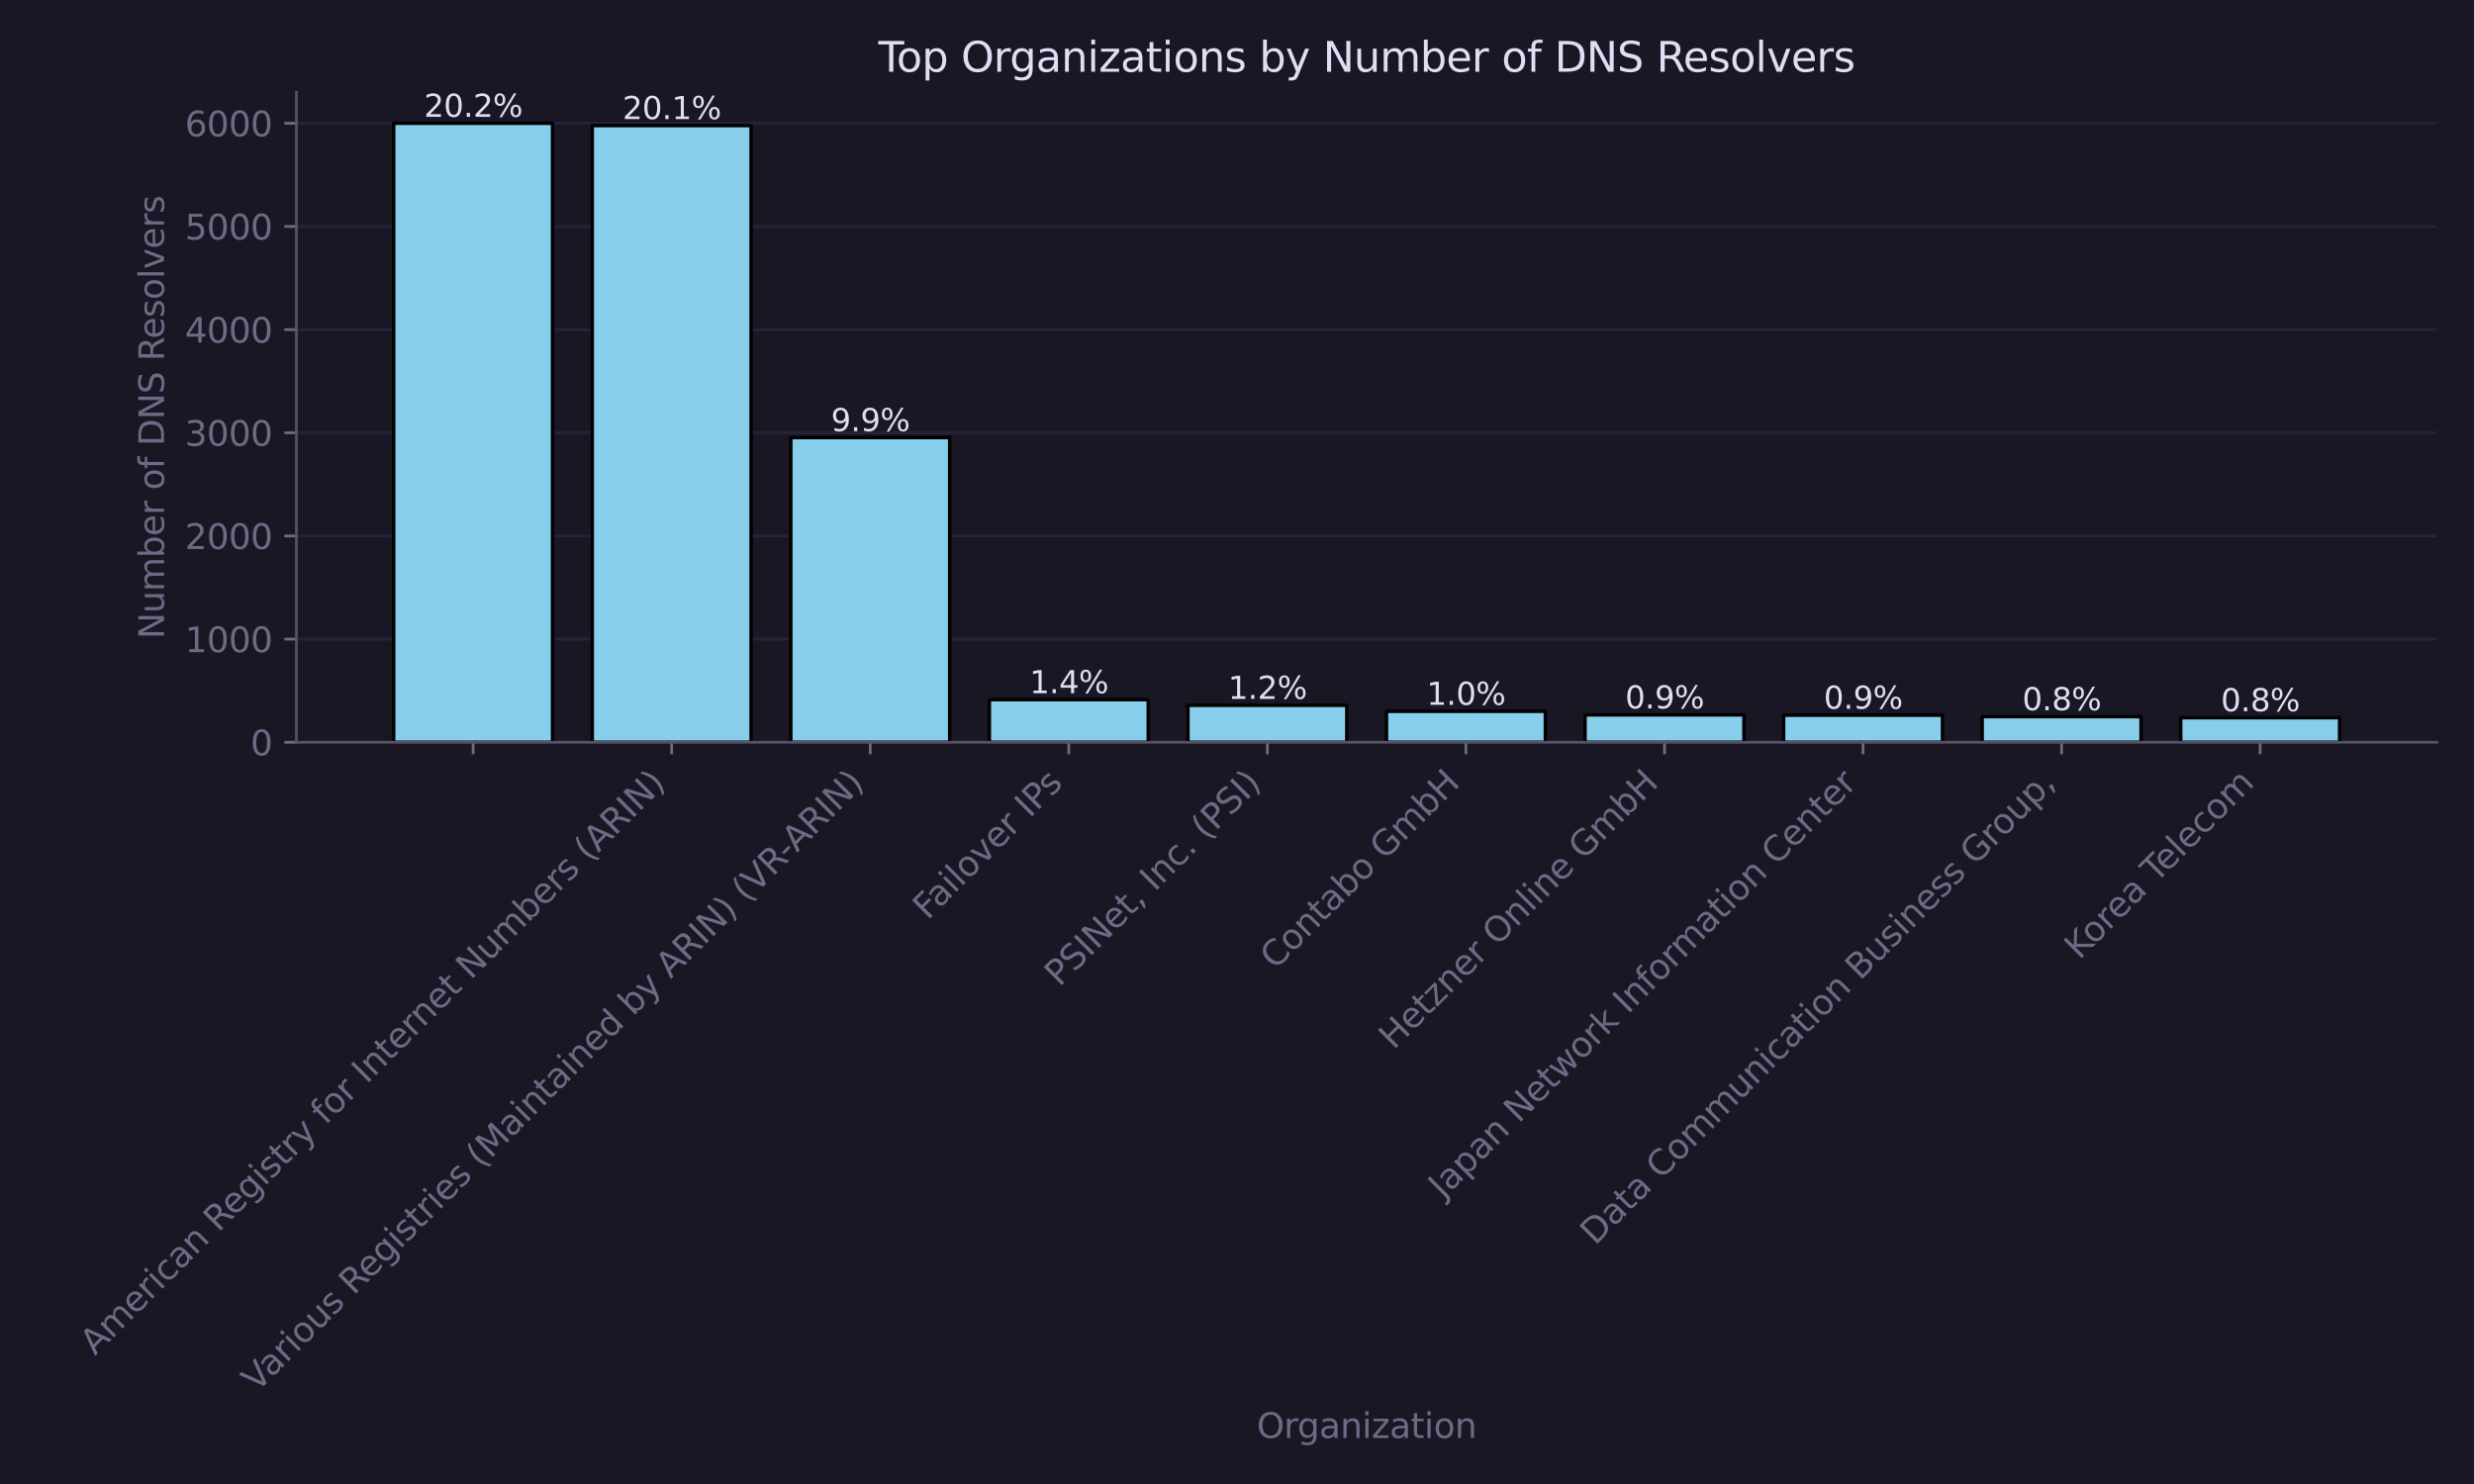 <?xml version="1.0" encoding="utf-8" standalone="no"?>
<!DOCTYPE svg PUBLIC "-//W3C//DTD SVG 1.1//EN"
  "http://www.w3.org/Graphics/SVG/1.1/DTD/svg11.dtd">
<svg xmlns:xlink="http://www.w3.org/1999/xlink" width="720pt" height="432pt" viewBox="0 0 720 432" xmlns="http://www.w3.org/2000/svg" version="1.1">
 <defs>
  <style type="text/css">*{stroke-linejoin: round; stroke-linecap: butt}</style>
 </defs>
 <g id="figure_1">
  <g id="patch_1">
   <path d="M 0 432 
L 720 432 
L 720 0 
L 0 0 
z
" style="fill: #191724"/>
  </g>
  <g id="axes_1">
   <g id="patch_2">
    <path d="M 86.259 216.074 
L 709.2 216.074 
L 709.2 26.88 
L 86.259 26.88 
z
" style="fill: #191724"/>
   </g>
   <g id="matplotlib.axis_1">
    <g id="xtick_1">
     <g id="line2d_1">
      <defs>
       <path id="ma73fb88b55" d="M 0 0 
L 0 3.5 
" style="stroke: #6e6a86; stroke-width: 0.8"/>
      </defs>
      <g>
       <use xlink:href="#ma73fb88b55" x="137.69" y="216.074" style="fill: #6e6a86; stroke: #6e6a86; stroke-width: 0.8"/>
      </g>
     </g>
    </g>
    <g id="xtick_2">
     <g id="line2d_2">
      <g>
       <use xlink:href="#ma73fb88b55" x="195.476" y="216.074" style="fill: #6e6a86; stroke: #6e6a86; stroke-width: 0.8"/>
      </g>
     </g>
     <g id="text_1">
      <!-- American Registry for Internet Numbers (ARIN) -->
      <g style="fill: #6e6a86" transform="translate(27.639 394.814) rotate(-45) scale(0.1 -0.1)">
       <defs>
        <path id="DejaVuSans-41" d="M 2188 4044 
L 1331 1722 
L 3047 1722 
L 2188 4044 
z
M 1831 4666 
L 2547 4666 
L 4325 0 
L 3669 0 
L 3244 1197 
L 1141 1197 
L 716 0 
L 50 0 
L 1831 4666 
z
" transform="scale(0.016)"/>
        <path id="DejaVuSans-6d" d="M 3328 2828 
Q 3544 3216 3844 3400 
Q 4144 3584 4550 3584 
Q 5097 3584 5394 3201 
Q 5691 2819 5691 2113 
L 5691 0 
L 5113 0 
L 5113 2094 
Q 5113 2597 4934 2840 
Q 4756 3084 4391 3084 
Q 3944 3084 3684 2787 
Q 3425 2491 3425 1978 
L 3425 0 
L 2847 0 
L 2847 2094 
Q 2847 2600 2669 2842 
Q 2491 3084 2119 3084 
Q 1678 3084 1418 2786 
Q 1159 2488 1159 1978 
L 1159 0 
L 581 0 
L 581 3500 
L 1159 3500 
L 1159 2956 
Q 1356 3278 1631 3431 
Q 1906 3584 2284 3584 
Q 2666 3584 2933 3390 
Q 3200 3197 3328 2828 
z
" transform="scale(0.016)"/>
        <path id="DejaVuSans-65" d="M 3597 1894 
L 3597 1613 
L 953 1613 
Q 991 1019 1311 708 
Q 1631 397 2203 397 
Q 2534 397 2845 478 
Q 3156 559 3463 722 
L 3463 178 
Q 3153 47 2828 -22 
Q 2503 -91 2169 -91 
Q 1331 -91 842 396 
Q 353 884 353 1716 
Q 353 2575 817 3079 
Q 1281 3584 2069 3584 
Q 2775 3584 3186 3129 
Q 3597 2675 3597 1894 
z
M 3022 2063 
Q 3016 2534 2758 2815 
Q 2500 3097 2075 3097 
Q 1594 3097 1305 2825 
Q 1016 2553 972 2059 
L 3022 2063 
z
" transform="scale(0.016)"/>
        <path id="DejaVuSans-72" d="M 2631 2963 
Q 2534 3019 2420 3045 
Q 2306 3072 2169 3072 
Q 1681 3072 1420 2755 
Q 1159 2438 1159 1844 
L 1159 0 
L 581 0 
L 581 3500 
L 1159 3500 
L 1159 2956 
Q 1341 3275 1631 3429 
Q 1922 3584 2338 3584 
Q 2397 3584 2469 3576 
Q 2541 3569 2628 3553 
L 2631 2963 
z
" transform="scale(0.016)"/>
        <path id="DejaVuSans-69" d="M 603 3500 
L 1178 3500 
L 1178 0 
L 603 0 
L 603 3500 
z
M 603 4863 
L 1178 4863 
L 1178 4134 
L 603 4134 
L 603 4863 
z
" transform="scale(0.016)"/>
        <path id="DejaVuSans-63" d="M 3122 3366 
L 3122 2828 
Q 2878 2963 2633 3030 
Q 2388 3097 2138 3097 
Q 1578 3097 1268 2742 
Q 959 2388 959 1747 
Q 959 1106 1268 751 
Q 1578 397 2138 397 
Q 2388 397 2633 464 
Q 2878 531 3122 666 
L 3122 134 
Q 2881 22 2623 -34 
Q 2366 -91 2075 -91 
Q 1284 -91 818 406 
Q 353 903 353 1747 
Q 353 2603 823 3093 
Q 1294 3584 2113 3584 
Q 2378 3584 2631 3529 
Q 2884 3475 3122 3366 
z
" transform="scale(0.016)"/>
        <path id="DejaVuSans-61" d="M 2194 1759 
Q 1497 1759 1228 1600 
Q 959 1441 959 1056 
Q 959 750 1161 570 
Q 1363 391 1709 391 
Q 2188 391 2477 730 
Q 2766 1069 2766 1631 
L 2766 1759 
L 2194 1759 
z
M 3341 1997 
L 3341 0 
L 2766 0 
L 2766 531 
Q 2569 213 2275 61 
Q 1981 -91 1556 -91 
Q 1019 -91 701 211 
Q 384 513 384 1019 
Q 384 1609 779 1909 
Q 1175 2209 1959 2209 
L 2766 2209 
L 2766 2266 
Q 2766 2663 2505 2880 
Q 2244 3097 1772 3097 
Q 1472 3097 1187 3025 
Q 903 2953 641 2809 
L 641 3341 
Q 956 3463 1253 3523 
Q 1550 3584 1831 3584 
Q 2591 3584 2966 3190 
Q 3341 2797 3341 1997 
z
" transform="scale(0.016)"/>
        <path id="DejaVuSans-6e" d="M 3513 2113 
L 3513 0 
L 2938 0 
L 2938 2094 
Q 2938 2591 2744 2837 
Q 2550 3084 2163 3084 
Q 1697 3084 1428 2787 
Q 1159 2491 1159 1978 
L 1159 0 
L 581 0 
L 581 3500 
L 1159 3500 
L 1159 2956 
Q 1366 3272 1645 3428 
Q 1925 3584 2291 3584 
Q 2894 3584 3203 3211 
Q 3513 2838 3513 2113 
z
" transform="scale(0.016)"/>
        <path id="DejaVuSans-20" transform="scale(0.016)"/>
        <path id="DejaVuSans-52" d="M 2841 2188 
Q 3044 2119 3236 1894 
Q 3428 1669 3622 1275 
L 4263 0 
L 3584 0 
L 2988 1197 
Q 2756 1666 2539 1819 
Q 2322 1972 1947 1972 
L 1259 1972 
L 1259 0 
L 628 0 
L 628 4666 
L 2053 4666 
Q 2853 4666 3247 4331 
Q 3641 3997 3641 3322 
Q 3641 2881 3436 2590 
Q 3231 2300 2841 2188 
z
M 1259 4147 
L 1259 2491 
L 2053 2491 
Q 2509 2491 2742 2702 
Q 2975 2913 2975 3322 
Q 2975 3731 2742 3939 
Q 2509 4147 2053 4147 
L 1259 4147 
z
" transform="scale(0.016)"/>
        <path id="DejaVuSans-67" d="M 2906 1791 
Q 2906 2416 2648 2759 
Q 2391 3103 1925 3103 
Q 1463 3103 1205 2759 
Q 947 2416 947 1791 
Q 947 1169 1205 825 
Q 1463 481 1925 481 
Q 2391 481 2648 825 
Q 2906 1169 2906 1791 
z
M 3481 434 
Q 3481 -459 3084 -895 
Q 2688 -1331 1869 -1331 
Q 1566 -1331 1297 -1286 
Q 1028 -1241 775 -1147 
L 775 -588 
Q 1028 -725 1275 -790 
Q 1522 -856 1778 -856 
Q 2344 -856 2625 -561 
Q 2906 -266 2906 331 
L 2906 616 
Q 2728 306 2450 153 
Q 2172 0 1784 0 
Q 1141 0 747 490 
Q 353 981 353 1791 
Q 353 2603 747 3093 
Q 1141 3584 1784 3584 
Q 2172 3584 2450 3431 
Q 2728 3278 2906 2969 
L 2906 3500 
L 3481 3500 
L 3481 434 
z
" transform="scale(0.016)"/>
        <path id="DejaVuSans-73" d="M 2834 3397 
L 2834 2853 
Q 2591 2978 2328 3040 
Q 2066 3103 1784 3103 
Q 1356 3103 1142 2972 
Q 928 2841 928 2578 
Q 928 2378 1081 2264 
Q 1234 2150 1697 2047 
L 1894 2003 
Q 2506 1872 2764 1633 
Q 3022 1394 3022 966 
Q 3022 478 2636 193 
Q 2250 -91 1575 -91 
Q 1294 -91 989 -36 
Q 684 19 347 128 
L 347 722 
Q 666 556 975 473 
Q 1284 391 1588 391 
Q 1994 391 2212 530 
Q 2431 669 2431 922 
Q 2431 1156 2273 1281 
Q 2116 1406 1581 1522 
L 1381 1569 
Q 847 1681 609 1914 
Q 372 2147 372 2553 
Q 372 3047 722 3315 
Q 1072 3584 1716 3584 
Q 2034 3584 2315 3537 
Q 2597 3491 2834 3397 
z
" transform="scale(0.016)"/>
        <path id="DejaVuSans-74" d="M 1172 4494 
L 1172 3500 
L 2356 3500 
L 2356 3053 
L 1172 3053 
L 1172 1153 
Q 1172 725 1289 603 
Q 1406 481 1766 481 
L 2356 481 
L 2356 0 
L 1766 0 
Q 1100 0 847 248 
Q 594 497 594 1153 
L 594 3053 
L 172 3053 
L 172 3500 
L 594 3500 
L 594 4494 
L 1172 4494 
z
" transform="scale(0.016)"/>
        <path id="DejaVuSans-79" d="M 2059 -325 
Q 1816 -950 1584 -1140 
Q 1353 -1331 966 -1331 
L 506 -1331 
L 506 -850 
L 844 -850 
Q 1081 -850 1212 -737 
Q 1344 -625 1503 -206 
L 1606 56 
L 191 3500 
L 800 3500 
L 1894 763 
L 2988 3500 
L 3597 3500 
L 2059 -325 
z
" transform="scale(0.016)"/>
        <path id="DejaVuSans-66" d="M 2375 4863 
L 2375 4384 
L 1825 4384 
Q 1516 4384 1395 4259 
Q 1275 4134 1275 3809 
L 1275 3500 
L 2222 3500 
L 2222 3053 
L 1275 3053 
L 1275 0 
L 697 0 
L 697 3053 
L 147 3053 
L 147 3500 
L 697 3500 
L 697 3744 
Q 697 4328 969 4595 
Q 1241 4863 1831 4863 
L 2375 4863 
z
" transform="scale(0.016)"/>
        <path id="DejaVuSans-6f" d="M 1959 3097 
Q 1497 3097 1228 2736 
Q 959 2375 959 1747 
Q 959 1119 1226 758 
Q 1494 397 1959 397 
Q 2419 397 2687 759 
Q 2956 1122 2956 1747 
Q 2956 2369 2687 2733 
Q 2419 3097 1959 3097 
z
M 1959 3584 
Q 2709 3584 3137 3096 
Q 3566 2609 3566 1747 
Q 3566 888 3137 398 
Q 2709 -91 1959 -91 
Q 1206 -91 779 398 
Q 353 888 353 1747 
Q 353 2609 779 3096 
Q 1206 3584 1959 3584 
z
" transform="scale(0.016)"/>
        <path id="DejaVuSans-49" d="M 628 4666 
L 1259 4666 
L 1259 0 
L 628 0 
L 628 4666 
z
" transform="scale(0.016)"/>
        <path id="DejaVuSans-4e" d="M 628 4666 
L 1478 4666 
L 3547 763 
L 3547 4666 
L 4159 4666 
L 4159 0 
L 3309 0 
L 1241 3903 
L 1241 0 
L 628 0 
L 628 4666 
z
" transform="scale(0.016)"/>
        <path id="DejaVuSans-75" d="M 544 1381 
L 544 3500 
L 1119 3500 
L 1119 1403 
Q 1119 906 1312 657 
Q 1506 409 1894 409 
Q 2359 409 2629 706 
Q 2900 1003 2900 1516 
L 2900 3500 
L 3475 3500 
L 3475 0 
L 2900 0 
L 2900 538 
Q 2691 219 2414 64 
Q 2138 -91 1772 -91 
Q 1169 -91 856 284 
Q 544 659 544 1381 
z
M 1991 3584 
L 1991 3584 
z
" transform="scale(0.016)"/>
        <path id="DejaVuSans-62" d="M 3116 1747 
Q 3116 2381 2855 2742 
Q 2594 3103 2138 3103 
Q 1681 3103 1420 2742 
Q 1159 2381 1159 1747 
Q 1159 1113 1420 752 
Q 1681 391 2138 391 
Q 2594 391 2855 752 
Q 3116 1113 3116 1747 
z
M 1159 2969 
Q 1341 3281 1617 3432 
Q 1894 3584 2278 3584 
Q 2916 3584 3314 3078 
Q 3713 2572 3713 1747 
Q 3713 922 3314 415 
Q 2916 -91 2278 -91 
Q 1894 -91 1617 61 
Q 1341 213 1159 525 
L 1159 0 
L 581 0 
L 581 4863 
L 1159 4863 
L 1159 2969 
z
" transform="scale(0.016)"/>
        <path id="DejaVuSans-28" d="M 1984 4856 
Q 1566 4138 1362 3434 
Q 1159 2731 1159 2009 
Q 1159 1288 1364 580 
Q 1569 -128 1984 -844 
L 1484 -844 
Q 1016 -109 783 600 
Q 550 1309 550 2009 
Q 550 2706 781 3412 
Q 1013 4119 1484 4856 
L 1984 4856 
z
" transform="scale(0.016)"/>
        <path id="DejaVuSans-29" d="M 513 4856 
L 1013 4856 
Q 1481 4119 1714 3412 
Q 1947 2706 1947 2009 
Q 1947 1309 1714 600 
Q 1481 -109 1013 -844 
L 513 -844 
Q 928 -128 1133 580 
Q 1338 1288 1338 2009 
Q 1338 2731 1133 3434 
Q 928 4138 513 4856 
z
" transform="scale(0.016)"/>
       </defs>
       <use xlink:href="#DejaVuSans-41"/>
       <use xlink:href="#DejaVuSans-6d" transform="translate(68.408 0)"/>
       <use xlink:href="#DejaVuSans-65" transform="translate(165.82 0)"/>
       <use xlink:href="#DejaVuSans-72" transform="translate(227.344 0)"/>
       <use xlink:href="#DejaVuSans-69" transform="translate(268.457 0)"/>
       <use xlink:href="#DejaVuSans-63" transform="translate(296.24 0)"/>
       <use xlink:href="#DejaVuSans-61" transform="translate(351.221 0)"/>
       <use xlink:href="#DejaVuSans-6e" transform="translate(412.5 0)"/>
       <use xlink:href="#DejaVuSans-20" transform="translate(475.879 0)"/>
       <use xlink:href="#DejaVuSans-52" transform="translate(507.666 0)"/>
       <use xlink:href="#DejaVuSans-65" transform="translate(572.648 0)"/>
       <use xlink:href="#DejaVuSans-67" transform="translate(634.172 0)"/>
       <use xlink:href="#DejaVuSans-69" transform="translate(697.648 0)"/>
       <use xlink:href="#DejaVuSans-73" transform="translate(725.432 0)"/>
       <use xlink:href="#DejaVuSans-74" transform="translate(777.531 0)"/>
       <use xlink:href="#DejaVuSans-72" transform="translate(816.74 0)"/>
       <use xlink:href="#DejaVuSans-79" transform="translate(857.854 0)"/>
       <use xlink:href="#DejaVuSans-20" transform="translate(917.033 0)"/>
       <use xlink:href="#DejaVuSans-66" transform="translate(948.82 0)"/>
       <use xlink:href="#DejaVuSans-6f" transform="translate(984.025 0)"/>
       <use xlink:href="#DejaVuSans-72" transform="translate(1045.207 0)"/>
       <use xlink:href="#DejaVuSans-20" transform="translate(1086.32 0)"/>
       <use xlink:href="#DejaVuSans-49" transform="translate(1118.107 0)"/>
       <use xlink:href="#DejaVuSans-6e" transform="translate(1147.6 0)"/>
       <use xlink:href="#DejaVuSans-74" transform="translate(1210.979 0)"/>
       <use xlink:href="#DejaVuSans-65" transform="translate(1250.188 0)"/>
       <use xlink:href="#DejaVuSans-72" transform="translate(1311.711 0)"/>
       <use xlink:href="#DejaVuSans-6e" transform="translate(1351.074 0)"/>
       <use xlink:href="#DejaVuSans-65" transform="translate(1414.453 0)"/>
       <use xlink:href="#DejaVuSans-74" transform="translate(1475.977 0)"/>
       <use xlink:href="#DejaVuSans-20" transform="translate(1515.186 0)"/>
       <use xlink:href="#DejaVuSans-4e" transform="translate(1546.973 0)"/>
       <use xlink:href="#DejaVuSans-75" transform="translate(1621.777 0)"/>
       <use xlink:href="#DejaVuSans-6d" transform="translate(1685.156 0)"/>
       <use xlink:href="#DejaVuSans-62" transform="translate(1782.568 0)"/>
       <use xlink:href="#DejaVuSans-65" transform="translate(1846.045 0)"/>
       <use xlink:href="#DejaVuSans-72" transform="translate(1907.568 0)"/>
       <use xlink:href="#DejaVuSans-73" transform="translate(1948.682 0)"/>
       <use xlink:href="#DejaVuSans-20" transform="translate(2000.781 0)"/>
       <use xlink:href="#DejaVuSans-28" transform="translate(2032.568 0)"/>
       <use xlink:href="#DejaVuSans-41" transform="translate(2071.582 0)"/>
       <use xlink:href="#DejaVuSans-52" transform="translate(2139.99 0)"/>
       <use xlink:href="#DejaVuSans-49" transform="translate(2209.473 0)"/>
       <use xlink:href="#DejaVuSans-4e" transform="translate(2238.965 0)"/>
       <use xlink:href="#DejaVuSans-29" transform="translate(2313.77 0)"/>
      </g>
     </g>
    </g>
    <g id="xtick_3">
     <g id="line2d_3">
      <g>
       <use xlink:href="#ma73fb88b55" x="253.263" y="216.074" style="fill: #6e6a86; stroke: #6e6a86; stroke-width: 0.8"/>
      </g>
     </g>
     <g id="text_2">
      <!-- Various Registries (Maintained by ARIN) (VR-ARIN) -->
      <g style="fill: #6e6a86" transform="translate(74.717 405.522) rotate(-45) scale(0.1 -0.1)">
       <defs>
        <path id="DejaVuSans-56" d="M 1831 0 
L 50 4666 
L 709 4666 
L 2188 738 
L 3669 4666 
L 4325 4666 
L 2547 0 
L 1831 0 
z
" transform="scale(0.016)"/>
        <path id="DejaVuSans-4d" d="M 628 4666 
L 1569 4666 
L 2759 1491 
L 3956 4666 
L 4897 4666 
L 4897 0 
L 4281 0 
L 4281 4097 
L 3078 897 
L 2444 897 
L 1241 4097 
L 1241 0 
L 628 0 
L 628 4666 
z
" transform="scale(0.016)"/>
        <path id="DejaVuSans-64" d="M 2906 2969 
L 2906 4863 
L 3481 4863 
L 3481 0 
L 2906 0 
L 2906 525 
Q 2725 213 2448 61 
Q 2172 -91 1784 -91 
Q 1150 -91 751 415 
Q 353 922 353 1747 
Q 353 2572 751 3078 
Q 1150 3584 1784 3584 
Q 2172 3584 2448 3432 
Q 2725 3281 2906 2969 
z
M 947 1747 
Q 947 1113 1208 752 
Q 1469 391 1925 391 
Q 2381 391 2643 752 
Q 2906 1113 2906 1747 
Q 2906 2381 2643 2742 
Q 2381 3103 1925 3103 
Q 1469 3103 1208 2742 
Q 947 2381 947 1747 
z
" transform="scale(0.016)"/>
        <path id="DejaVuSans-2d" d="M 313 2009 
L 1997 2009 
L 1997 1497 
L 313 1497 
L 313 2009 
z
" transform="scale(0.016)"/>
       </defs>
       <use xlink:href="#DejaVuSans-56"/>
       <use xlink:href="#DejaVuSans-61" transform="translate(60.658 0)"/>
       <use xlink:href="#DejaVuSans-72" transform="translate(121.938 0)"/>
       <use xlink:href="#DejaVuSans-69" transform="translate(163.051 0)"/>
       <use xlink:href="#DejaVuSans-6f" transform="translate(190.834 0)"/>
       <use xlink:href="#DejaVuSans-75" transform="translate(252.016 0)"/>
       <use xlink:href="#DejaVuSans-73" transform="translate(315.395 0)"/>
       <use xlink:href="#DejaVuSans-20" transform="translate(367.494 0)"/>
       <use xlink:href="#DejaVuSans-52" transform="translate(399.281 0)"/>
       <use xlink:href="#DejaVuSans-65" transform="translate(464.264 0)"/>
       <use xlink:href="#DejaVuSans-67" transform="translate(525.787 0)"/>
       <use xlink:href="#DejaVuSans-69" transform="translate(589.264 0)"/>
       <use xlink:href="#DejaVuSans-73" transform="translate(617.047 0)"/>
       <use xlink:href="#DejaVuSans-74" transform="translate(669.146 0)"/>
       <use xlink:href="#DejaVuSans-72" transform="translate(708.355 0)"/>
       <use xlink:href="#DejaVuSans-69" transform="translate(749.469 0)"/>
       <use xlink:href="#DejaVuSans-65" transform="translate(777.252 0)"/>
       <use xlink:href="#DejaVuSans-73" transform="translate(838.775 0)"/>
       <use xlink:href="#DejaVuSans-20" transform="translate(890.875 0)"/>
       <use xlink:href="#DejaVuSans-28" transform="translate(922.662 0)"/>
       <use xlink:href="#DejaVuSans-4d" transform="translate(961.676 0)"/>
       <use xlink:href="#DejaVuSans-61" transform="translate(1047.955 0)"/>
       <use xlink:href="#DejaVuSans-69" transform="translate(1109.234 0)"/>
       <use xlink:href="#DejaVuSans-6e" transform="translate(1137.018 0)"/>
       <use xlink:href="#DejaVuSans-74" transform="translate(1200.396 0)"/>
       <use xlink:href="#DejaVuSans-61" transform="translate(1239.605 0)"/>
       <use xlink:href="#DejaVuSans-69" transform="translate(1300.885 0)"/>
       <use xlink:href="#DejaVuSans-6e" transform="translate(1328.668 0)"/>
       <use xlink:href="#DejaVuSans-65" transform="translate(1392.047 0)"/>
       <use xlink:href="#DejaVuSans-64" transform="translate(1453.57 0)"/>
       <use xlink:href="#DejaVuSans-20" transform="translate(1517.047 0)"/>
       <use xlink:href="#DejaVuSans-62" transform="translate(1548.834 0)"/>
       <use xlink:href="#DejaVuSans-79" transform="translate(1612.311 0)"/>
       <use xlink:href="#DejaVuSans-20" transform="translate(1671.49 0)"/>
       <use xlink:href="#DejaVuSans-41" transform="translate(1703.277 0)"/>
       <use xlink:href="#DejaVuSans-52" transform="translate(1771.686 0)"/>
       <use xlink:href="#DejaVuSans-49" transform="translate(1841.168 0)"/>
       <use xlink:href="#DejaVuSans-4e" transform="translate(1870.66 0)"/>
       <use xlink:href="#DejaVuSans-29" transform="translate(1945.465 0)"/>
       <use xlink:href="#DejaVuSans-20" transform="translate(1984.479 0)"/>
       <use xlink:href="#DejaVuSans-28" transform="translate(2016.266 0)"/>
       <use xlink:href="#DejaVuSans-56" transform="translate(2055.279 0)"/>
       <use xlink:href="#DejaVuSans-52" transform="translate(2123.688 0)"/>
       <use xlink:href="#DejaVuSans-2d" transform="translate(2189.17 0)"/>
       <use xlink:href="#DejaVuSans-41" transform="translate(2223.004 0)"/>
       <use xlink:href="#DejaVuSans-52" transform="translate(2291.412 0)"/>
       <use xlink:href="#DejaVuSans-49" transform="translate(2360.895 0)"/>
       <use xlink:href="#DejaVuSans-4e" transform="translate(2390.387 0)"/>
       <use xlink:href="#DejaVuSans-29" transform="translate(2465.191 0)"/>
      </g>
     </g>
    </g>
    <g id="xtick_4">
     <g id="line2d_4">
      <g>
       <use xlink:href="#ma73fb88b55" x="311.05" y="216.074" style="fill: #6e6a86; stroke: #6e6a86; stroke-width: 0.8"/>
      </g>
     </g>
     <g id="text_3">
      <!-- Failover IPs -->
      <g style="fill: #6e6a86" transform="translate(269.969 268.057) rotate(-45) scale(0.1 -0.1)">
       <defs>
        <path id="DejaVuSans-46" d="M 628 4666 
L 3309 4666 
L 3309 4134 
L 1259 4134 
L 1259 2759 
L 3109 2759 
L 3109 2228 
L 1259 2228 
L 1259 0 
L 628 0 
L 628 4666 
z
" transform="scale(0.016)"/>
        <path id="DejaVuSans-6c" d="M 603 4863 
L 1178 4863 
L 1178 0 
L 603 0 
L 603 4863 
z
" transform="scale(0.016)"/>
        <path id="DejaVuSans-76" d="M 191 3500 
L 800 3500 
L 1894 563 
L 2988 3500 
L 3597 3500 
L 2284 0 
L 1503 0 
L 191 3500 
z
" transform="scale(0.016)"/>
        <path id="DejaVuSans-50" d="M 1259 4147 
L 1259 2394 
L 2053 2394 
Q 2494 2394 2734 2622 
Q 2975 2850 2975 3272 
Q 2975 3691 2734 3919 
Q 2494 4147 2053 4147 
L 1259 4147 
z
M 628 4666 
L 2053 4666 
Q 2838 4666 3239 4311 
Q 3641 3956 3641 3272 
Q 3641 2581 3239 2228 
Q 2838 1875 2053 1875 
L 1259 1875 
L 1259 0 
L 628 0 
L 628 4666 
z
" transform="scale(0.016)"/>
       </defs>
       <use xlink:href="#DejaVuSans-46"/>
       <use xlink:href="#DejaVuSans-61" transform="translate(48.395 0)"/>
       <use xlink:href="#DejaVuSans-69" transform="translate(109.674 0)"/>
       <use xlink:href="#DejaVuSans-6c" transform="translate(137.457 0)"/>
       <use xlink:href="#DejaVuSans-6f" transform="translate(165.24 0)"/>
       <use xlink:href="#DejaVuSans-76" transform="translate(226.422 0)"/>
       <use xlink:href="#DejaVuSans-65" transform="translate(285.602 0)"/>
       <use xlink:href="#DejaVuSans-72" transform="translate(347.125 0)"/>
       <use xlink:href="#DejaVuSans-20" transform="translate(388.238 0)"/>
       <use xlink:href="#DejaVuSans-49" transform="translate(420.025 0)"/>
       <use xlink:href="#DejaVuSans-50" transform="translate(449.518 0)"/>
       <use xlink:href="#DejaVuSans-73" transform="translate(508.07 0)"/>
      </g>
     </g>
    </g>
    <g id="xtick_5">
     <g id="line2d_5">
      <g>
       <use xlink:href="#ma73fb88b55" x="368.836" y="216.074" style="fill: #6e6a86; stroke: #6e6a86; stroke-width: 0.8"/>
      </g>
     </g>
     <g id="text_4">
      <!-- PSINet, Inc. (PSI) -->
      <g style="fill: #6e6a86" transform="translate(308.314 287.499) rotate(-45) scale(0.1 -0.1)">
       <defs>
        <path id="DejaVuSans-53" d="M 3425 4513 
L 3425 3897 
Q 3066 4069 2747 4153 
Q 2428 4238 2131 4238 
Q 1616 4238 1336 4038 
Q 1056 3838 1056 3469 
Q 1056 3159 1242 3001 
Q 1428 2844 1947 2747 
L 2328 2669 
Q 3034 2534 3370 2195 
Q 3706 1856 3706 1288 
Q 3706 609 3251 259 
Q 2797 -91 1919 -91 
Q 1588 -91 1214 -16 
Q 841 59 441 206 
L 441 856 
Q 825 641 1194 531 
Q 1563 422 1919 422 
Q 2459 422 2753 634 
Q 3047 847 3047 1241 
Q 3047 1584 2836 1778 
Q 2625 1972 2144 2069 
L 1759 2144 
Q 1053 2284 737 2584 
Q 422 2884 422 3419 
Q 422 4038 858 4394 
Q 1294 4750 2059 4750 
Q 2388 4750 2728 4690 
Q 3069 4631 3425 4513 
z
" transform="scale(0.016)"/>
        <path id="DejaVuSans-2c" d="M 750 794 
L 1409 794 
L 1409 256 
L 897 -744 
L 494 -744 
L 750 256 
L 750 794 
z
" transform="scale(0.016)"/>
        <path id="DejaVuSans-2e" d="M 684 794 
L 1344 794 
L 1344 0 
L 684 0 
L 684 794 
z
" transform="scale(0.016)"/>
       </defs>
       <use xlink:href="#DejaVuSans-50"/>
       <use xlink:href="#DejaVuSans-53" transform="translate(60.303 0)"/>
       <use xlink:href="#DejaVuSans-49" transform="translate(123.779 0)"/>
       <use xlink:href="#DejaVuSans-4e" transform="translate(153.271 0)"/>
       <use xlink:href="#DejaVuSans-65" transform="translate(228.076 0)"/>
       <use xlink:href="#DejaVuSans-74" transform="translate(289.6 0)"/>
       <use xlink:href="#DejaVuSans-2c" transform="translate(328.809 0)"/>
       <use xlink:href="#DejaVuSans-20" transform="translate(360.596 0)"/>
       <use xlink:href="#DejaVuSans-49" transform="translate(392.383 0)"/>
       <use xlink:href="#DejaVuSans-6e" transform="translate(421.875 0)"/>
       <use xlink:href="#DejaVuSans-63" transform="translate(485.254 0)"/>
       <use xlink:href="#DejaVuSans-2e" transform="translate(540.234 0)"/>
       <use xlink:href="#DejaVuSans-20" transform="translate(572.021 0)"/>
       <use xlink:href="#DejaVuSans-28" transform="translate(603.809 0)"/>
       <use xlink:href="#DejaVuSans-50" transform="translate(642.822 0)"/>
       <use xlink:href="#DejaVuSans-53" transform="translate(703.125 0)"/>
       <use xlink:href="#DejaVuSans-49" transform="translate(766.602 0)"/>
       <use xlink:href="#DejaVuSans-29" transform="translate(796.094 0)"/>
      </g>
     </g>
    </g>
    <g id="xtick_6">
     <g id="line2d_6">
      <g>
       <use xlink:href="#ma73fb88b55" x="426.623" y="216.074" style="fill: #6e6a86; stroke: #6e6a86; stroke-width: 0.8"/>
      </g>
     </g>
     <g id="text_5">
      <!-- Contabo GmbH -->
      <g style="fill: #6e6a86" transform="translate(371.065 282.534) rotate(-45) scale(0.1 -0.1)">
       <defs>
        <path id="DejaVuSans-43" d="M 4122 4306 
L 4122 3641 
Q 3803 3938 3442 4084 
Q 3081 4231 2675 4231 
Q 1875 4231 1450 3742 
Q 1025 3253 1025 2328 
Q 1025 1406 1450 917 
Q 1875 428 2675 428 
Q 3081 428 3442 575 
Q 3803 722 4122 1019 
L 4122 359 
Q 3791 134 3420 21 
Q 3050 -91 2638 -91 
Q 1578 -91 968 557 
Q 359 1206 359 2328 
Q 359 3453 968 4101 
Q 1578 4750 2638 4750 
Q 3056 4750 3426 4639 
Q 3797 4528 4122 4306 
z
" transform="scale(0.016)"/>
        <path id="DejaVuSans-47" d="M 3809 666 
L 3809 1919 
L 2778 1919 
L 2778 2438 
L 4434 2438 
L 4434 434 
Q 4069 175 3628 42 
Q 3188 -91 2688 -91 
Q 1594 -91 976 548 
Q 359 1188 359 2328 
Q 359 3472 976 4111 
Q 1594 4750 2688 4750 
Q 3144 4750 3555 4637 
Q 3966 4525 4313 4306 
L 4313 3634 
Q 3963 3931 3569 4081 
Q 3175 4231 2741 4231 
Q 1884 4231 1454 3753 
Q 1025 3275 1025 2328 
Q 1025 1384 1454 906 
Q 1884 428 2741 428 
Q 3075 428 3337 486 
Q 3600 544 3809 666 
z
" transform="scale(0.016)"/>
        <path id="DejaVuSans-48" d="M 628 4666 
L 1259 4666 
L 1259 2753 
L 3553 2753 
L 3553 4666 
L 4184 4666 
L 4184 0 
L 3553 0 
L 3553 2222 
L 1259 2222 
L 1259 0 
L 628 0 
L 628 4666 
z
" transform="scale(0.016)"/>
       </defs>
       <use xlink:href="#DejaVuSans-43"/>
       <use xlink:href="#DejaVuSans-6f" transform="translate(69.824 0)"/>
       <use xlink:href="#DejaVuSans-6e" transform="translate(131.006 0)"/>
       <use xlink:href="#DejaVuSans-74" transform="translate(194.385 0)"/>
       <use xlink:href="#DejaVuSans-61" transform="translate(233.594 0)"/>
       <use xlink:href="#DejaVuSans-62" transform="translate(294.873 0)"/>
       <use xlink:href="#DejaVuSans-6f" transform="translate(358.35 0)"/>
       <use xlink:href="#DejaVuSans-20" transform="translate(419.531 0)"/>
       <use xlink:href="#DejaVuSans-47" transform="translate(451.318 0)"/>
       <use xlink:href="#DejaVuSans-6d" transform="translate(528.809 0)"/>
       <use xlink:href="#DejaVuSans-62" transform="translate(626.221 0)"/>
       <use xlink:href="#DejaVuSans-48" transform="translate(689.697 0)"/>
      </g>
     </g>
    </g>
    <g id="xtick_7">
     <g id="line2d_7">
      <g>
       <use xlink:href="#ma73fb88b55" x="484.41" y="216.074" style="fill: #6e6a86; stroke: #6e6a86; stroke-width: 0.8"/>
      </g>
     </g>
     <g id="text_6">
      <!-- Hetzner Online GmbH -->
      <g style="fill: #6e6a86" transform="translate(405.572 305.815) rotate(-45) scale(0.1 -0.1)">
       <defs>
        <path id="DejaVuSans-7a" d="M 353 3500 
L 3084 3500 
L 3084 2975 
L 922 459 
L 3084 459 
L 3084 0 
L 275 0 
L 275 525 
L 2438 3041 
L 353 3041 
L 353 3500 
z
" transform="scale(0.016)"/>
        <path id="DejaVuSans-4f" d="M 2522 4238 
Q 1834 4238 1429 3725 
Q 1025 3213 1025 2328 
Q 1025 1447 1429 934 
Q 1834 422 2522 422 
Q 3209 422 3611 934 
Q 4013 1447 4013 2328 
Q 4013 3213 3611 3725 
Q 3209 4238 2522 4238 
z
M 2522 4750 
Q 3503 4750 4090 4092 
Q 4678 3434 4678 2328 
Q 4678 1225 4090 567 
Q 3503 -91 2522 -91 
Q 1538 -91 948 565 
Q 359 1222 359 2328 
Q 359 3434 948 4092 
Q 1538 4750 2522 4750 
z
" transform="scale(0.016)"/>
       </defs>
       <use xlink:href="#DejaVuSans-48"/>
       <use xlink:href="#DejaVuSans-65" transform="translate(75.195 0)"/>
       <use xlink:href="#DejaVuSans-74" transform="translate(136.719 0)"/>
       <use xlink:href="#DejaVuSans-7a" transform="translate(175.928 0)"/>
       <use xlink:href="#DejaVuSans-6e" transform="translate(228.418 0)"/>
       <use xlink:href="#DejaVuSans-65" transform="translate(291.797 0)"/>
       <use xlink:href="#DejaVuSans-72" transform="translate(353.32 0)"/>
       <use xlink:href="#DejaVuSans-20" transform="translate(394.434 0)"/>
       <use xlink:href="#DejaVuSans-4f" transform="translate(426.221 0)"/>
       <use xlink:href="#DejaVuSans-6e" transform="translate(504.932 0)"/>
       <use xlink:href="#DejaVuSans-6c" transform="translate(568.311 0)"/>
       <use xlink:href="#DejaVuSans-69" transform="translate(596.094 0)"/>
       <use xlink:href="#DejaVuSans-6e" transform="translate(623.877 0)"/>
       <use xlink:href="#DejaVuSans-65" transform="translate(687.256 0)"/>
       <use xlink:href="#DejaVuSans-20" transform="translate(748.779 0)"/>
       <use xlink:href="#DejaVuSans-47" transform="translate(780.566 0)"/>
       <use xlink:href="#DejaVuSans-6d" transform="translate(858.057 0)"/>
       <use xlink:href="#DejaVuSans-62" transform="translate(955.469 0)"/>
       <use xlink:href="#DejaVuSans-48" transform="translate(1018.945 0)"/>
      </g>
     </g>
    </g>
    <g id="xtick_8">
     <g id="line2d_8">
      <g>
       <use xlink:href="#ma73fb88b55" x="542.196" y="216.074" style="fill: #6e6a86; stroke: #6e6a86; stroke-width: 0.8"/>
      </g>
     </g>
     <g id="text_7">
      <!-- Japan Network Information Center -->
      <g style="fill: #6e6a86" transform="translate(420.006 349.167) rotate(-45) scale(0.1 -0.1)">
       <defs>
        <path id="DejaVuSans-4a" d="M 628 4666 
L 1259 4666 
L 1259 325 
Q 1259 -519 939 -900 
Q 619 -1281 -91 -1281 
L -331 -1281 
L -331 -750 
L -134 -750 
Q 284 -750 456 -515 
Q 628 -281 628 325 
L 628 4666 
z
" transform="scale(0.016)"/>
        <path id="DejaVuSans-70" d="M 1159 525 
L 1159 -1331 
L 581 -1331 
L 581 3500 
L 1159 3500 
L 1159 2969 
Q 1341 3281 1617 3432 
Q 1894 3584 2278 3584 
Q 2916 3584 3314 3078 
Q 3713 2572 3713 1747 
Q 3713 922 3314 415 
Q 2916 -91 2278 -91 
Q 1894 -91 1617 61 
Q 1341 213 1159 525 
z
M 3116 1747 
Q 3116 2381 2855 2742 
Q 2594 3103 2138 3103 
Q 1681 3103 1420 2742 
Q 1159 2381 1159 1747 
Q 1159 1113 1420 752 
Q 1681 391 2138 391 
Q 2594 391 2855 752 
Q 3116 1113 3116 1747 
z
" transform="scale(0.016)"/>
        <path id="DejaVuSans-77" d="M 269 3500 
L 844 3500 
L 1563 769 
L 2278 3500 
L 2956 3500 
L 3675 769 
L 4391 3500 
L 4966 3500 
L 4050 0 
L 3372 0 
L 2619 2869 
L 1863 0 
L 1184 0 
L 269 3500 
z
" transform="scale(0.016)"/>
        <path id="DejaVuSans-6b" d="M 581 4863 
L 1159 4863 
L 1159 1991 
L 2875 3500 
L 3609 3500 
L 1753 1863 
L 3688 0 
L 2938 0 
L 1159 1709 
L 1159 0 
L 581 0 
L 581 4863 
z
" transform="scale(0.016)"/>
       </defs>
       <use xlink:href="#DejaVuSans-4a"/>
       <use xlink:href="#DejaVuSans-61" transform="translate(29.492 0)"/>
       <use xlink:href="#DejaVuSans-70" transform="translate(90.771 0)"/>
       <use xlink:href="#DejaVuSans-61" transform="translate(154.248 0)"/>
       <use xlink:href="#DejaVuSans-6e" transform="translate(215.527 0)"/>
       <use xlink:href="#DejaVuSans-20" transform="translate(278.906 0)"/>
       <use xlink:href="#DejaVuSans-4e" transform="translate(310.693 0)"/>
       <use xlink:href="#DejaVuSans-65" transform="translate(385.498 0)"/>
       <use xlink:href="#DejaVuSans-74" transform="translate(447.021 0)"/>
       <use xlink:href="#DejaVuSans-77" transform="translate(486.23 0)"/>
       <use xlink:href="#DejaVuSans-6f" transform="translate(568.018 0)"/>
       <use xlink:href="#DejaVuSans-72" transform="translate(629.199 0)"/>
       <use xlink:href="#DejaVuSans-6b" transform="translate(670.312 0)"/>
       <use xlink:href="#DejaVuSans-20" transform="translate(728.223 0)"/>
       <use xlink:href="#DejaVuSans-49" transform="translate(760.01 0)"/>
       <use xlink:href="#DejaVuSans-6e" transform="translate(789.502 0)"/>
       <use xlink:href="#DejaVuSans-66" transform="translate(852.881 0)"/>
       <use xlink:href="#DejaVuSans-6f" transform="translate(888.086 0)"/>
       <use xlink:href="#DejaVuSans-72" transform="translate(949.268 0)"/>
       <use xlink:href="#DejaVuSans-6d" transform="translate(988.631 0)"/>
       <use xlink:href="#DejaVuSans-61" transform="translate(1086.043 0)"/>
       <use xlink:href="#DejaVuSans-74" transform="translate(1147.322 0)"/>
       <use xlink:href="#DejaVuSans-69" transform="translate(1186.531 0)"/>
       <use xlink:href="#DejaVuSans-6f" transform="translate(1214.314 0)"/>
       <use xlink:href="#DejaVuSans-6e" transform="translate(1275.496 0)"/>
       <use xlink:href="#DejaVuSans-20" transform="translate(1338.875 0)"/>
       <use xlink:href="#DejaVuSans-43" transform="translate(1370.662 0)"/>
       <use xlink:href="#DejaVuSans-65" transform="translate(1440.486 0)"/>
       <use xlink:href="#DejaVuSans-6e" transform="translate(1502.01 0)"/>
       <use xlink:href="#DejaVuSans-74" transform="translate(1565.389 0)"/>
       <use xlink:href="#DejaVuSans-65" transform="translate(1604.598 0)"/>
       <use xlink:href="#DejaVuSans-72" transform="translate(1666.121 0)"/>
      </g>
     </g>
    </g>
    <g id="xtick_9">
     <g id="line2d_9">
      <g>
       <use xlink:href="#ma73fb88b55" x="599.983" y="216.074" style="fill: #6e6a86; stroke: #6e6a86; stroke-width: 0.8"/>
      </g>
     </g>
     <g id="text_8">
      <!-- Data Communication Business Group, -->
      <g style="fill: #6e6a86" transform="translate(464.204 362.755) rotate(-45) scale(0.1 -0.1)">
       <defs>
        <path id="DejaVuSans-44" d="M 1259 4147 
L 1259 519 
L 2022 519 
Q 2988 519 3436 956 
Q 3884 1394 3884 2338 
Q 3884 3275 3436 3711 
Q 2988 4147 2022 4147 
L 1259 4147 
z
M 628 4666 
L 1925 4666 
Q 3281 4666 3915 4102 
Q 4550 3538 4550 2338 
Q 4550 1131 3912 565 
Q 3275 0 1925 0 
L 628 0 
L 628 4666 
z
" transform="scale(0.016)"/>
        <path id="DejaVuSans-42" d="M 1259 2228 
L 1259 519 
L 2272 519 
Q 2781 519 3026 730 
Q 3272 941 3272 1375 
Q 3272 1813 3026 2020 
Q 2781 2228 2272 2228 
L 1259 2228 
z
M 1259 4147 
L 1259 2741 
L 2194 2741 
Q 2656 2741 2882 2914 
Q 3109 3088 3109 3444 
Q 3109 3797 2882 3972 
Q 2656 4147 2194 4147 
L 1259 4147 
z
M 628 4666 
L 2241 4666 
Q 2963 4666 3353 4366 
Q 3744 4066 3744 3513 
Q 3744 3084 3544 2831 
Q 3344 2578 2956 2516 
Q 3422 2416 3680 2098 
Q 3938 1781 3938 1306 
Q 3938 681 3513 340 
Q 3088 0 2303 0 
L 628 0 
L 628 4666 
z
" transform="scale(0.016)"/>
       </defs>
       <use xlink:href="#DejaVuSans-44"/>
       <use xlink:href="#DejaVuSans-61" transform="translate(77.002 0)"/>
       <use xlink:href="#DejaVuSans-74" transform="translate(138.281 0)"/>
       <use xlink:href="#DejaVuSans-61" transform="translate(177.49 0)"/>
       <use xlink:href="#DejaVuSans-20" transform="translate(238.77 0)"/>
       <use xlink:href="#DejaVuSans-43" transform="translate(270.557 0)"/>
       <use xlink:href="#DejaVuSans-6f" transform="translate(340.381 0)"/>
       <use xlink:href="#DejaVuSans-6d" transform="translate(401.562 0)"/>
       <use xlink:href="#DejaVuSans-6d" transform="translate(498.975 0)"/>
       <use xlink:href="#DejaVuSans-75" transform="translate(596.387 0)"/>
       <use xlink:href="#DejaVuSans-6e" transform="translate(659.766 0)"/>
       <use xlink:href="#DejaVuSans-69" transform="translate(723.145 0)"/>
       <use xlink:href="#DejaVuSans-63" transform="translate(750.928 0)"/>
       <use xlink:href="#DejaVuSans-61" transform="translate(805.908 0)"/>
       <use xlink:href="#DejaVuSans-74" transform="translate(867.188 0)"/>
       <use xlink:href="#DejaVuSans-69" transform="translate(906.396 0)"/>
       <use xlink:href="#DejaVuSans-6f" transform="translate(934.18 0)"/>
       <use xlink:href="#DejaVuSans-6e" transform="translate(995.361 0)"/>
       <use xlink:href="#DejaVuSans-20" transform="translate(1058.74 0)"/>
       <use xlink:href="#DejaVuSans-42" transform="translate(1090.527 0)"/>
       <use xlink:href="#DejaVuSans-75" transform="translate(1159.131 0)"/>
       <use xlink:href="#DejaVuSans-73" transform="translate(1222.51 0)"/>
       <use xlink:href="#DejaVuSans-69" transform="translate(1274.609 0)"/>
       <use xlink:href="#DejaVuSans-6e" transform="translate(1302.393 0)"/>
       <use xlink:href="#DejaVuSans-65" transform="translate(1365.771 0)"/>
       <use xlink:href="#DejaVuSans-73" transform="translate(1427.295 0)"/>
       <use xlink:href="#DejaVuSans-73" transform="translate(1479.395 0)"/>
       <use xlink:href="#DejaVuSans-20" transform="translate(1531.494 0)"/>
       <use xlink:href="#DejaVuSans-47" transform="translate(1563.281 0)"/>
       <use xlink:href="#DejaVuSans-72" transform="translate(1640.771 0)"/>
       <use xlink:href="#DejaVuSans-6f" transform="translate(1679.635 0)"/>
       <use xlink:href="#DejaVuSans-75" transform="translate(1740.816 0)"/>
       <use xlink:href="#DejaVuSans-70" transform="translate(1804.195 0)"/>
       <use xlink:href="#DejaVuSans-2c" transform="translate(1867.672 0)"/>
      </g>
     </g>
    </g>
    <g id="xtick_10">
     <g id="line2d_10">
      <g>
       <use xlink:href="#ma73fb88b55" x="657.77" y="216.074" style="fill: #6e6a86; stroke: #6e6a86; stroke-width: 0.8"/>
      </g>
     </g>
     <g id="text_9">
      <!-- Korea Telecom -->
      <g style="fill: #6e6a86" transform="translate(605.125 279.622) rotate(-45) scale(0.1 -0.1)">
       <defs>
        <path id="DejaVuSans-4b" d="M 628 4666 
L 1259 4666 
L 1259 2694 
L 3353 4666 
L 4166 4666 
L 1850 2491 
L 4331 0 
L 3500 0 
L 1259 2247 
L 1259 0 
L 628 0 
L 628 4666 
z
" transform="scale(0.016)"/>
        <path id="DejaVuSans-54" d="M -19 4666 
L 3928 4666 
L 3928 4134 
L 2272 4134 
L 2272 0 
L 1638 0 
L 1638 4134 
L -19 4134 
L -19 4666 
z
" transform="scale(0.016)"/>
       </defs>
       <use xlink:href="#DejaVuSans-4b"/>
       <use xlink:href="#DejaVuSans-6f" transform="translate(60.576 0)"/>
       <use xlink:href="#DejaVuSans-72" transform="translate(121.758 0)"/>
       <use xlink:href="#DejaVuSans-65" transform="translate(160.621 0)"/>
       <use xlink:href="#DejaVuSans-61" transform="translate(222.145 0)"/>
       <use xlink:href="#DejaVuSans-20" transform="translate(283.424 0)"/>
       <use xlink:href="#DejaVuSans-54" transform="translate(315.211 0)"/>
       <use xlink:href="#DejaVuSans-65" transform="translate(359.295 0)"/>
       <use xlink:href="#DejaVuSans-6c" transform="translate(420.818 0)"/>
       <use xlink:href="#DejaVuSans-65" transform="translate(448.602 0)"/>
       <use xlink:href="#DejaVuSans-63" transform="translate(510.125 0)"/>
       <use xlink:href="#DejaVuSans-6f" transform="translate(565.105 0)"/>
       <use xlink:href="#DejaVuSans-6d" transform="translate(626.287 0)"/>
      </g>
     </g>
    </g>
    <g id="text_10">
     <!-- Organization -->
     <g style="fill: #6e6a86" transform="translate(365.764 418.591) scale(0.1 -0.1)">
      <use xlink:href="#DejaVuSans-4f"/>
      <use xlink:href="#DejaVuSans-72" transform="translate(78.711 0)"/>
      <use xlink:href="#DejaVuSans-67" transform="translate(118.074 0)"/>
      <use xlink:href="#DejaVuSans-61" transform="translate(181.551 0)"/>
      <use xlink:href="#DejaVuSans-6e" transform="translate(242.83 0)"/>
      <use xlink:href="#DejaVuSans-69" transform="translate(306.209 0)"/>
      <use xlink:href="#DejaVuSans-7a" transform="translate(333.992 0)"/>
      <use xlink:href="#DejaVuSans-61" transform="translate(386.482 0)"/>
      <use xlink:href="#DejaVuSans-74" transform="translate(447.762 0)"/>
      <use xlink:href="#DejaVuSans-69" transform="translate(486.971 0)"/>
      <use xlink:href="#DejaVuSans-6f" transform="translate(514.754 0)"/>
      <use xlink:href="#DejaVuSans-6e" transform="translate(575.936 0)"/>
     </g>
    </g>
   </g>
   <g id="matplotlib.axis_2">
    <g id="ytick_1">
     <g id="line2d_11">
      <path d="M 86.259 216.074 
L 709.2 216.074 
" clip-path="url(#pd14b2b6568)" style="fill: none; stroke: #26233a; stroke-width: 0.8; stroke-linecap: square"/>
     </g>
     <g id="line2d_12">
      <defs>
       <path id="mf94ee88217" d="M 0 0 
L -3.5 0 
" style="stroke: #6e6a86; stroke-width: 0.8"/>
      </defs>
      <g>
       <use xlink:href="#mf94ee88217" x="86.259" y="216.074" style="fill: #6e6a86; stroke: #6e6a86; stroke-width: 0.8"/>
      </g>
     </g>
     <g id="text_11">
      <!-- 0 -->
      <g style="fill: #6e6a86" transform="translate(72.897 219.873) scale(0.1 -0.1)">
       <defs>
        <path id="DejaVuSans-30" d="M 2034 4250 
Q 1547 4250 1301 3770 
Q 1056 3291 1056 2328 
Q 1056 1369 1301 889 
Q 1547 409 2034 409 
Q 2525 409 2770 889 
Q 3016 1369 3016 2328 
Q 3016 3291 2770 3770 
Q 2525 4250 2034 4250 
z
M 2034 4750 
Q 2819 4750 3233 4129 
Q 3647 3509 3647 2328 
Q 3647 1150 3233 529 
Q 2819 -91 2034 -91 
Q 1250 -91 836 529 
Q 422 1150 422 2328 
Q 422 3509 836 4129 
Q 1250 4750 2034 4750 
z
" transform="scale(0.016)"/>
       </defs>
       <use xlink:href="#DejaVuSans-30"/>
      </g>
     </g>
    </g>
    <g id="ytick_2">
     <g id="line2d_13">
      <path d="M 86.259 186.043 
L 709.2 186.043 
" clip-path="url(#pd14b2b6568)" style="fill: none; stroke: #26233a; stroke-width: 0.8; stroke-linecap: square"/>
     </g>
     <g id="line2d_14">
      <g>
       <use xlink:href="#mf94ee88217" x="86.259" y="186.043" style="fill: #6e6a86; stroke: #6e6a86; stroke-width: 0.8"/>
      </g>
     </g>
     <g id="text_12">
      <!-- 1000 -->
      <g style="fill: #6e6a86" transform="translate(53.809 189.843) scale(0.1 -0.1)">
       <defs>
        <path id="DejaVuSans-31" d="M 794 531 
L 1825 531 
L 1825 4091 
L 703 3866 
L 703 4441 
L 1819 4666 
L 2450 4666 
L 2450 531 
L 3481 531 
L 3481 0 
L 794 0 
L 794 531 
z
" transform="scale(0.016)"/>
       </defs>
       <use xlink:href="#DejaVuSans-31"/>
       <use xlink:href="#DejaVuSans-30" transform="translate(63.623 0)"/>
       <use xlink:href="#DejaVuSans-30" transform="translate(127.246 0)"/>
       <use xlink:href="#DejaVuSans-30" transform="translate(190.869 0)"/>
      </g>
     </g>
    </g>
    <g id="ytick_3">
     <g id="line2d_15">
      <path d="M 86.259 156.013 
L 709.2 156.013 
" clip-path="url(#pd14b2b6568)" style="fill: none; stroke: #26233a; stroke-width: 0.8; stroke-linecap: square"/>
     </g>
     <g id="line2d_16">
      <g>
       <use xlink:href="#mf94ee88217" x="86.259" y="156.013" style="fill: #6e6a86; stroke: #6e6a86; stroke-width: 0.8"/>
      </g>
     </g>
     <g id="text_13">
      <!-- 2000 -->
      <g style="fill: #6e6a86" transform="translate(53.809 159.812) scale(0.1 -0.1)">
       <defs>
        <path id="DejaVuSans-32" d="M 1228 531 
L 3431 531 
L 3431 0 
L 469 0 
L 469 531 
Q 828 903 1448 1529 
Q 2069 2156 2228 2338 
Q 2531 2678 2651 2914 
Q 2772 3150 2772 3378 
Q 2772 3750 2511 3984 
Q 2250 4219 1831 4219 
Q 1534 4219 1204 4116 
Q 875 4013 500 3803 
L 500 4441 
Q 881 4594 1212 4672 
Q 1544 4750 1819 4750 
Q 2544 4750 2975 4387 
Q 3406 4025 3406 3419 
Q 3406 3131 3298 2873 
Q 3191 2616 2906 2266 
Q 2828 2175 2409 1742 
Q 1991 1309 1228 531 
z
" transform="scale(0.016)"/>
       </defs>
       <use xlink:href="#DejaVuSans-32"/>
       <use xlink:href="#DejaVuSans-30" transform="translate(63.623 0)"/>
       <use xlink:href="#DejaVuSans-30" transform="translate(127.246 0)"/>
       <use xlink:href="#DejaVuSans-30" transform="translate(190.869 0)"/>
      </g>
     </g>
    </g>
    <g id="ytick_4">
     <g id="line2d_17">
      <path d="M 86.259 125.982 
L 709.2 125.982 
" clip-path="url(#pd14b2b6568)" style="fill: none; stroke: #26233a; stroke-width: 0.8; stroke-linecap: square"/>
     </g>
     <g id="line2d_18">
      <g>
       <use xlink:href="#mf94ee88217" x="86.259" y="125.982" style="fill: #6e6a86; stroke: #6e6a86; stroke-width: 0.8"/>
      </g>
     </g>
     <g id="text_14">
      <!-- 3000 -->
      <g style="fill: #6e6a86" transform="translate(53.809 129.781) scale(0.1 -0.1)">
       <defs>
        <path id="DejaVuSans-33" d="M 2597 2516 
Q 3050 2419 3304 2112 
Q 3559 1806 3559 1356 
Q 3559 666 3084 287 
Q 2609 -91 1734 -91 
Q 1441 -91 1130 -33 
Q 819 25 488 141 
L 488 750 
Q 750 597 1062 519 
Q 1375 441 1716 441 
Q 2309 441 2620 675 
Q 2931 909 2931 1356 
Q 2931 1769 2642 2001 
Q 2353 2234 1838 2234 
L 1294 2234 
L 1294 2753 
L 1863 2753 
Q 2328 2753 2575 2939 
Q 2822 3125 2822 3475 
Q 2822 3834 2567 4026 
Q 2313 4219 1838 4219 
Q 1578 4219 1281 4162 
Q 984 4106 628 3988 
L 628 4550 
Q 988 4650 1302 4700 
Q 1616 4750 1894 4750 
Q 2613 4750 3031 4423 
Q 3450 4097 3450 3541 
Q 3450 3153 3228 2886 
Q 3006 2619 2597 2516 
z
" transform="scale(0.016)"/>
       </defs>
       <use xlink:href="#DejaVuSans-33"/>
       <use xlink:href="#DejaVuSans-30" transform="translate(63.623 0)"/>
       <use xlink:href="#DejaVuSans-30" transform="translate(127.246 0)"/>
       <use xlink:href="#DejaVuSans-30" transform="translate(190.869 0)"/>
      </g>
     </g>
    </g>
    <g id="ytick_5">
     <g id="line2d_19">
      <path d="M 86.259 95.951 
L 709.2 95.951 
" clip-path="url(#pd14b2b6568)" style="fill: none; stroke: #26233a; stroke-width: 0.8; stroke-linecap: square"/>
     </g>
     <g id="line2d_20">
      <g>
       <use xlink:href="#mf94ee88217" x="86.259" y="95.951" style="fill: #6e6a86; stroke: #6e6a86; stroke-width: 0.8"/>
      </g>
     </g>
     <g id="text_15">
      <!-- 4000 -->
      <g style="fill: #6e6a86" transform="translate(53.809 99.75) scale(0.1 -0.1)">
       <defs>
        <path id="DejaVuSans-34" d="M 2419 4116 
L 825 1625 
L 2419 1625 
L 2419 4116 
z
M 2253 4666 
L 3047 4666 
L 3047 1625 
L 3713 1625 
L 3713 1100 
L 3047 1100 
L 3047 0 
L 2419 0 
L 2419 1100 
L 313 1100 
L 313 1709 
L 2253 4666 
z
" transform="scale(0.016)"/>
       </defs>
       <use xlink:href="#DejaVuSans-34"/>
       <use xlink:href="#DejaVuSans-30" transform="translate(63.623 0)"/>
       <use xlink:href="#DejaVuSans-30" transform="translate(127.246 0)"/>
       <use xlink:href="#DejaVuSans-30" transform="translate(190.869 0)"/>
      </g>
     </g>
    </g>
    <g id="ytick_6">
     <g id="line2d_21">
      <path d="M 86.259 65.92 
L 709.2 65.92 
" clip-path="url(#pd14b2b6568)" style="fill: none; stroke: #26233a; stroke-width: 0.8; stroke-linecap: square"/>
     </g>
     <g id="line2d_22">
      <g>
       <use xlink:href="#mf94ee88217" x="86.259" y="65.92" style="fill: #6e6a86; stroke: #6e6a86; stroke-width: 0.8"/>
      </g>
     </g>
     <g id="text_16">
      <!-- 5000 -->
      <g style="fill: #6e6a86" transform="translate(53.809 69.719) scale(0.1 -0.1)">
       <defs>
        <path id="DejaVuSans-35" d="M 691 4666 
L 3169 4666 
L 3169 4134 
L 1269 4134 
L 1269 2991 
Q 1406 3038 1543 3061 
Q 1681 3084 1819 3084 
Q 2600 3084 3056 2656 
Q 3513 2228 3513 1497 
Q 3513 744 3044 326 
Q 2575 -91 1722 -91 
Q 1428 -91 1123 -41 
Q 819 9 494 109 
L 494 744 
Q 775 591 1075 516 
Q 1375 441 1709 441 
Q 2250 441 2565 725 
Q 2881 1009 2881 1497 
Q 2881 1984 2565 2268 
Q 2250 2553 1709 2553 
Q 1456 2553 1204 2497 
Q 953 2441 691 2322 
L 691 4666 
z
" transform="scale(0.016)"/>
       </defs>
       <use xlink:href="#DejaVuSans-35"/>
       <use xlink:href="#DejaVuSans-30" transform="translate(63.623 0)"/>
       <use xlink:href="#DejaVuSans-30" transform="translate(127.246 0)"/>
       <use xlink:href="#DejaVuSans-30" transform="translate(190.869 0)"/>
      </g>
     </g>
    </g>
    <g id="ytick_7">
     <g id="line2d_23">
      <path d="M 86.259 35.889 
L 709.2 35.889 
" clip-path="url(#pd14b2b6568)" style="fill: none; stroke: #26233a; stroke-width: 0.8; stroke-linecap: square"/>
     </g>
     <g id="line2d_24">
      <g>
       <use xlink:href="#mf94ee88217" x="86.259" y="35.889" style="fill: #6e6a86; stroke: #6e6a86; stroke-width: 0.8"/>
      </g>
     </g>
     <g id="text_17">
      <!-- 6000 -->
      <g style="fill: #6e6a86" transform="translate(53.809 39.688) scale(0.1 -0.1)">
       <defs>
        <path id="DejaVuSans-36" d="M 2113 2584 
Q 1688 2584 1439 2293 
Q 1191 2003 1191 1497 
Q 1191 994 1439 701 
Q 1688 409 2113 409 
Q 2538 409 2786 701 
Q 3034 994 3034 1497 
Q 3034 2003 2786 2293 
Q 2538 2584 2113 2584 
z
M 3366 4563 
L 3366 3988 
Q 3128 4100 2886 4159 
Q 2644 4219 2406 4219 
Q 1781 4219 1451 3797 
Q 1122 3375 1075 2522 
Q 1259 2794 1537 2939 
Q 1816 3084 2150 3084 
Q 2853 3084 3261 2657 
Q 3669 2231 3669 1497 
Q 3669 778 3244 343 
Q 2819 -91 2113 -91 
Q 1303 -91 875 529 
Q 447 1150 447 2328 
Q 447 3434 972 4092 
Q 1497 4750 2381 4750 
Q 2619 4750 2861 4703 
Q 3103 4656 3366 4563 
z
" transform="scale(0.016)"/>
       </defs>
       <use xlink:href="#DejaVuSans-36"/>
       <use xlink:href="#DejaVuSans-30" transform="translate(63.623 0)"/>
       <use xlink:href="#DejaVuSans-30" transform="translate(127.246 0)"/>
       <use xlink:href="#DejaVuSans-30" transform="translate(190.869 0)"/>
      </g>
     </g>
    </g>
    <g id="text_18">
     <!-- Number of DNS Resolvers -->
     <g style="fill: #6e6a86" transform="translate(47.73 185.99) rotate(-90) scale(0.1 -0.1)">
      <use xlink:href="#DejaVuSans-4e"/>
      <use xlink:href="#DejaVuSans-75" transform="translate(74.805 0)"/>
      <use xlink:href="#DejaVuSans-6d" transform="translate(138.184 0)"/>
      <use xlink:href="#DejaVuSans-62" transform="translate(235.596 0)"/>
      <use xlink:href="#DejaVuSans-65" transform="translate(299.072 0)"/>
      <use xlink:href="#DejaVuSans-72" transform="translate(360.596 0)"/>
      <use xlink:href="#DejaVuSans-20" transform="translate(401.709 0)"/>
      <use xlink:href="#DejaVuSans-6f" transform="translate(433.496 0)"/>
      <use xlink:href="#DejaVuSans-66" transform="translate(494.678 0)"/>
      <use xlink:href="#DejaVuSans-20" transform="translate(529.883 0)"/>
      <use xlink:href="#DejaVuSans-44" transform="translate(561.67 0)"/>
      <use xlink:href="#DejaVuSans-4e" transform="translate(638.672 0)"/>
      <use xlink:href="#DejaVuSans-53" transform="translate(713.477 0)"/>
      <use xlink:href="#DejaVuSans-20" transform="translate(776.953 0)"/>
      <use xlink:href="#DejaVuSans-52" transform="translate(808.74 0)"/>
      <use xlink:href="#DejaVuSans-65" transform="translate(873.723 0)"/>
      <use xlink:href="#DejaVuSans-73" transform="translate(935.246 0)"/>
      <use xlink:href="#DejaVuSans-6f" transform="translate(987.346 0)"/>
      <use xlink:href="#DejaVuSans-6c" transform="translate(1048.527 0)"/>
      <use xlink:href="#DejaVuSans-76" transform="translate(1076.311 0)"/>
      <use xlink:href="#DejaVuSans-65" transform="translate(1135.49 0)"/>
      <use xlink:href="#DejaVuSans-72" transform="translate(1197.014 0)"/>
      <use xlink:href="#DejaVuSans-73" transform="translate(1238.127 0)"/>
     </g>
    </g>
   </g>
   <g id="patch_3">
    <path d="M 114.575 216.074 
L 160.804 216.074 
L 160.804 35.889 
L 114.575 35.889 
z
" clip-path="url(#pd14b2b6568)" style="fill: #87ceeb; stroke: #000000; stroke-linejoin: miter"/>
   </g>
   <g id="patch_4">
    <path d="M 172.362 216.074 
L 218.591 216.074 
L 218.591 36.55 
L 172.362 36.55 
z
" clip-path="url(#pd14b2b6568)" style="fill: #87ceeb; stroke: #000000; stroke-linejoin: miter"/>
   </g>
   <g id="patch_5">
    <path d="M 230.148 216.074 
L 276.378 216.074 
L 276.378 127.393 
L 230.148 127.393 
z
" clip-path="url(#pd14b2b6568)" style="fill: #87ceeb; stroke: #000000; stroke-linejoin: miter"/>
   </g>
   <g id="patch_6">
    <path d="M 287.935 216.074 
L 334.164 216.074 
L 334.164 203.672 
L 287.935 203.672 
z
" clip-path="url(#pd14b2b6568)" style="fill: #87ceeb; stroke: #000000; stroke-linejoin: miter"/>
   </g>
   <g id="patch_7">
    <path d="M 345.722 216.074 
L 391.951 216.074 
L 391.951 205.323 
L 345.722 205.323 
z
" clip-path="url(#pd14b2b6568)" style="fill: #87ceeb; stroke: #000000; stroke-linejoin: miter"/>
   </g>
   <g id="patch_8">
    <path d="M 403.508 216.074 
L 449.738 216.074 
L 449.738 207.065 
L 403.508 207.065 
z
" clip-path="url(#pd14b2b6568)" style="fill: #87ceeb; stroke: #000000; stroke-linejoin: miter"/>
   </g>
   <g id="patch_9">
    <path d="M 461.295 216.074 
L 507.524 216.074 
L 507.524 208.116 
L 461.295 208.116 
z
" clip-path="url(#pd14b2b6568)" style="fill: #87ceeb; stroke: #000000; stroke-linejoin: miter"/>
   </g>
   <g id="patch_10">
    <path d="M 519.082 216.074 
L 565.311 216.074 
L 565.311 208.206 
L 519.082 208.206 
z
" clip-path="url(#pd14b2b6568)" style="fill: #87ceeb; stroke: #000000; stroke-linejoin: miter"/>
   </g>
   <g id="patch_11">
    <path d="M 576.868 216.074 
L 623.098 216.074 
L 623.098 208.627 
L 576.868 208.627 
z
" clip-path="url(#pd14b2b6568)" style="fill: #87ceeb; stroke: #000000; stroke-linejoin: miter"/>
   </g>
   <g id="patch_12">
    <path d="M 634.655 216.074 
L 680.885 216.074 
L 680.885 208.927 
L 634.655 208.927 
z
" clip-path="url(#pd14b2b6568)" style="fill: #87ceeb; stroke: #000000; stroke-linejoin: miter"/>
   </g>
   <g id="patch_13">
    <path d="M 86.259 216.074 
L 86.259 26.88 
" style="fill: none; stroke: #555169; stroke-width: 0.8; stroke-linejoin: miter; stroke-linecap: square"/>
   </g>
   <g id="patch_14">
    <path d="M 86.259 216.074 
L 709.2 216.074 
" style="fill: none; stroke: #555169; stroke-width: 0.8; stroke-linejoin: miter; stroke-linecap: square"/>
   </g>
   <g id="text_19">
    <!-- 20.2% -->
    <g style="fill: #e0def4" transform="translate(123.394 34.003) scale(0.09 -0.09)">
     <defs>
      <path id="DejaVuSans-25" d="M 4653 2053 
Q 4381 2053 4226 1822 
Q 4072 1591 4072 1178 
Q 4072 772 4226 539 
Q 4381 306 4653 306 
Q 4919 306 5073 539 
Q 5228 772 5228 1178 
Q 5228 1588 5073 1820 
Q 4919 2053 4653 2053 
z
M 4653 2450 
Q 5147 2450 5437 2106 
Q 5728 1763 5728 1178 
Q 5728 594 5436 251 
Q 5144 -91 4653 -91 
Q 4153 -91 3862 251 
Q 3572 594 3572 1178 
Q 3572 1766 3864 2108 
Q 4156 2450 4653 2450 
z
M 1428 4353 
Q 1159 4353 1004 4120 
Q 850 3888 850 3481 
Q 850 3069 1003 2837 
Q 1156 2606 1428 2606 
Q 1700 2606 1854 2837 
Q 2009 3069 2009 3481 
Q 2009 3884 1853 4118 
Q 1697 4353 1428 4353 
z
M 4250 4750 
L 4750 4750 
L 1831 -91 
L 1331 -91 
L 4250 4750 
z
M 1428 4750 
Q 1922 4750 2215 4408 
Q 2509 4066 2509 3481 
Q 2509 2891 2217 2550 
Q 1925 2209 1428 2209 
Q 931 2209 642 2551 
Q 353 2894 353 3481 
Q 353 4063 643 4406 
Q 934 4750 1428 4750 
z
" transform="scale(0.016)"/>
     </defs>
     <use xlink:href="#DejaVuSans-32"/>
     <use xlink:href="#DejaVuSans-30" transform="translate(63.623 0)"/>
     <use xlink:href="#DejaVuSans-2e" transform="translate(127.246 0)"/>
     <use xlink:href="#DejaVuSans-32" transform="translate(159.033 0)"/>
     <use xlink:href="#DejaVuSans-25" transform="translate(222.656 0)"/>
    </g>
   </g>
   <g id="text_20">
    <!-- 20.1% -->
    <g style="fill: #e0def4" transform="translate(181.181 34.663) scale(0.09 -0.09)">
     <use xlink:href="#DejaVuSans-32"/>
     <use xlink:href="#DejaVuSans-30" transform="translate(63.623 0)"/>
     <use xlink:href="#DejaVuSans-2e" transform="translate(127.246 0)"/>
     <use xlink:href="#DejaVuSans-31" transform="translate(159.033 0)"/>
     <use xlink:href="#DejaVuSans-25" transform="translate(222.656 0)"/>
    </g>
   </g>
   <g id="text_21">
    <!-- 9.9% -->
    <g style="fill: #e0def4" transform="translate(241.831 125.506) scale(0.09 -0.09)">
     <defs>
      <path id="DejaVuSans-39" d="M 703 97 
L 703 672 
Q 941 559 1184 500 
Q 1428 441 1663 441 
Q 2288 441 2617 861 
Q 2947 1281 2994 2138 
Q 2813 1869 2534 1725 
Q 2256 1581 1919 1581 
Q 1219 1581 811 2004 
Q 403 2428 403 3163 
Q 403 3881 828 4315 
Q 1253 4750 1959 4750 
Q 2769 4750 3195 4129 
Q 3622 3509 3622 2328 
Q 3622 1225 3098 567 
Q 2575 -91 1691 -91 
Q 1453 -91 1209 -44 
Q 966 3 703 97 
z
M 1959 2075 
Q 2384 2075 2632 2365 
Q 2881 2656 2881 3163 
Q 2881 3666 2632 3958 
Q 2384 4250 1959 4250 
Q 1534 4250 1286 3958 
Q 1038 3666 1038 3163 
Q 1038 2656 1286 2365 
Q 1534 2075 1959 2075 
z
" transform="scale(0.016)"/>
     </defs>
     <use xlink:href="#DejaVuSans-39"/>
     <use xlink:href="#DejaVuSans-2e" transform="translate(63.623 0)"/>
     <use xlink:href="#DejaVuSans-39" transform="translate(95.41 0)"/>
     <use xlink:href="#DejaVuSans-25" transform="translate(159.033 0)"/>
    </g>
   </g>
   <g id="text_22">
    <!-- 1.4% -->
    <g style="fill: #e0def4" transform="translate(299.618 201.785) scale(0.09 -0.09)">
     <use xlink:href="#DejaVuSans-31"/>
     <use xlink:href="#DejaVuSans-2e" transform="translate(63.623 0)"/>
     <use xlink:href="#DejaVuSans-34" transform="translate(95.41 0)"/>
     <use xlink:href="#DejaVuSans-25" transform="translate(159.033 0)"/>
    </g>
   </g>
   <g id="text_23">
    <!-- 1.2% -->
    <g style="fill: #e0def4" transform="translate(357.404 203.436) scale(0.09 -0.09)">
     <use xlink:href="#DejaVuSans-31"/>
     <use xlink:href="#DejaVuSans-2e" transform="translate(63.623 0)"/>
     <use xlink:href="#DejaVuSans-32" transform="translate(95.41 0)"/>
     <use xlink:href="#DejaVuSans-25" transform="translate(159.033 0)"/>
    </g>
   </g>
   <g id="text_24">
    <!-- 1.0% -->
    <g style="fill: #e0def4" transform="translate(415.191 205.178) scale(0.09 -0.09)">
     <use xlink:href="#DejaVuSans-31"/>
     <use xlink:href="#DejaVuSans-2e" transform="translate(63.623 0)"/>
     <use xlink:href="#DejaVuSans-30" transform="translate(95.41 0)"/>
     <use xlink:href="#DejaVuSans-25" transform="translate(159.033 0)"/>
    </g>
   </g>
   <g id="text_25">
    <!-- 0.9% -->
    <g style="fill: #e0def4" transform="translate(472.978 206.229) scale(0.09 -0.09)">
     <use xlink:href="#DejaVuSans-30"/>
     <use xlink:href="#DejaVuSans-2e" transform="translate(63.623 0)"/>
     <use xlink:href="#DejaVuSans-39" transform="translate(95.41 0)"/>
     <use xlink:href="#DejaVuSans-25" transform="translate(159.033 0)"/>
    </g>
   </g>
   <g id="text_26">
    <!-- 0.9% -->
    <g style="fill: #e0def4" transform="translate(530.764 206.319) scale(0.09 -0.09)">
     <use xlink:href="#DejaVuSans-30"/>
     <use xlink:href="#DejaVuSans-2e" transform="translate(63.623 0)"/>
     <use xlink:href="#DejaVuSans-39" transform="translate(95.41 0)"/>
     <use xlink:href="#DejaVuSans-25" transform="translate(159.033 0)"/>
    </g>
   </g>
   <g id="text_27">
    <!-- 0.8% -->
    <g style="fill: #e0def4" transform="translate(588.551 206.74) scale(0.09 -0.09)">
     <defs>
      <path id="DejaVuSans-38" d="M 2034 2216 
Q 1584 2216 1326 1975 
Q 1069 1734 1069 1313 
Q 1069 891 1326 650 
Q 1584 409 2034 409 
Q 2484 409 2743 651 
Q 3003 894 3003 1313 
Q 3003 1734 2745 1975 
Q 2488 2216 2034 2216 
z
M 1403 2484 
Q 997 2584 770 2862 
Q 544 3141 544 3541 
Q 544 4100 942 4425 
Q 1341 4750 2034 4750 
Q 2731 4750 3128 4425 
Q 3525 4100 3525 3541 
Q 3525 3141 3298 2862 
Q 3072 2584 2669 2484 
Q 3125 2378 3379 2068 
Q 3634 1759 3634 1313 
Q 3634 634 3220 271 
Q 2806 -91 2034 -91 
Q 1263 -91 848 271 
Q 434 634 434 1313 
Q 434 1759 690 2068 
Q 947 2378 1403 2484 
z
M 1172 3481 
Q 1172 3119 1398 2916 
Q 1625 2713 2034 2713 
Q 2441 2713 2670 2916 
Q 2900 3119 2900 3481 
Q 2900 3844 2670 4047 
Q 2441 4250 2034 4250 
Q 1625 4250 1398 4047 
Q 1172 3844 1172 3481 
z
" transform="scale(0.016)"/>
     </defs>
     <use xlink:href="#DejaVuSans-30"/>
     <use xlink:href="#DejaVuSans-2e" transform="translate(63.623 0)"/>
     <use xlink:href="#DejaVuSans-38" transform="translate(95.41 0)"/>
     <use xlink:href="#DejaVuSans-25" transform="translate(159.033 0)"/>
    </g>
   </g>
   <g id="text_28">
    <!-- 0.8% -->
    <g style="fill: #e0def4" transform="translate(646.338 207.04) scale(0.09 -0.09)">
     <use xlink:href="#DejaVuSans-30"/>
     <use xlink:href="#DejaVuSans-2e" transform="translate(63.623 0)"/>
     <use xlink:href="#DejaVuSans-38" transform="translate(95.41 0)"/>
     <use xlink:href="#DejaVuSans-25" transform="translate(159.033 0)"/>
    </g>
   </g>
   <g id="text_29">
    <!-- Top Organizations by Number of DNS Resolvers -->
    <g style="fill: #e0def4" transform="translate(255.624 20.88) scale(0.12 -0.12)">
     <use xlink:href="#DejaVuSans-54"/>
     <use xlink:href="#DejaVuSans-6f" transform="translate(44.084 0)"/>
     <use xlink:href="#DejaVuSans-70" transform="translate(105.266 0)"/>
     <use xlink:href="#DejaVuSans-20" transform="translate(168.742 0)"/>
     <use xlink:href="#DejaVuSans-4f" transform="translate(200.529 0)"/>
     <use xlink:href="#DejaVuSans-72" transform="translate(279.24 0)"/>
     <use xlink:href="#DejaVuSans-67" transform="translate(318.604 0)"/>
     <use xlink:href="#DejaVuSans-61" transform="translate(382.08 0)"/>
     <use xlink:href="#DejaVuSans-6e" transform="translate(443.359 0)"/>
     <use xlink:href="#DejaVuSans-69" transform="translate(506.738 0)"/>
     <use xlink:href="#DejaVuSans-7a" transform="translate(534.521 0)"/>
     <use xlink:href="#DejaVuSans-61" transform="translate(587.012 0)"/>
     <use xlink:href="#DejaVuSans-74" transform="translate(648.291 0)"/>
     <use xlink:href="#DejaVuSans-69" transform="translate(687.5 0)"/>
     <use xlink:href="#DejaVuSans-6f" transform="translate(715.283 0)"/>
     <use xlink:href="#DejaVuSans-6e" transform="translate(776.465 0)"/>
     <use xlink:href="#DejaVuSans-73" transform="translate(839.844 0)"/>
     <use xlink:href="#DejaVuSans-20" transform="translate(891.943 0)"/>
     <use xlink:href="#DejaVuSans-62" transform="translate(923.73 0)"/>
     <use xlink:href="#DejaVuSans-79" transform="translate(987.207 0)"/>
     <use xlink:href="#DejaVuSans-20" transform="translate(1046.387 0)"/>
     <use xlink:href="#DejaVuSans-4e" transform="translate(1078.174 0)"/>
     <use xlink:href="#DejaVuSans-75" transform="translate(1152.979 0)"/>
     <use xlink:href="#DejaVuSans-6d" transform="translate(1216.357 0)"/>
     <use xlink:href="#DejaVuSans-62" transform="translate(1313.77 0)"/>
     <use xlink:href="#DejaVuSans-65" transform="translate(1377.246 0)"/>
     <use xlink:href="#DejaVuSans-72" transform="translate(1438.77 0)"/>
     <use xlink:href="#DejaVuSans-20" transform="translate(1479.883 0)"/>
     <use xlink:href="#DejaVuSans-6f" transform="translate(1511.67 0)"/>
     <use xlink:href="#DejaVuSans-66" transform="translate(1572.852 0)"/>
     <use xlink:href="#DejaVuSans-20" transform="translate(1608.057 0)"/>
     <use xlink:href="#DejaVuSans-44" transform="translate(1639.844 0)"/>
     <use xlink:href="#DejaVuSans-4e" transform="translate(1716.846 0)"/>
     <use xlink:href="#DejaVuSans-53" transform="translate(1791.65 0)"/>
     <use xlink:href="#DejaVuSans-20" transform="translate(1855.127 0)"/>
     <use xlink:href="#DejaVuSans-52" transform="translate(1886.914 0)"/>
     <use xlink:href="#DejaVuSans-65" transform="translate(1951.896 0)"/>
     <use xlink:href="#DejaVuSans-73" transform="translate(2013.42 0)"/>
     <use xlink:href="#DejaVuSans-6f" transform="translate(2065.52 0)"/>
     <use xlink:href="#DejaVuSans-6c" transform="translate(2126.701 0)"/>
     <use xlink:href="#DejaVuSans-76" transform="translate(2154.484 0)"/>
     <use xlink:href="#DejaVuSans-65" transform="translate(2213.664 0)"/>
     <use xlink:href="#DejaVuSans-72" transform="translate(2275.188 0)"/>
     <use xlink:href="#DejaVuSans-73" transform="translate(2316.301 0)"/>
    </g>
   </g>
  </g>
 </g>
 <defs>
  <clipPath id="pd14b2b6568">
   <rect x="86.259" y="26.88" width="622.941" height="189.194"/>
  </clipPath>
 </defs>
</svg>
